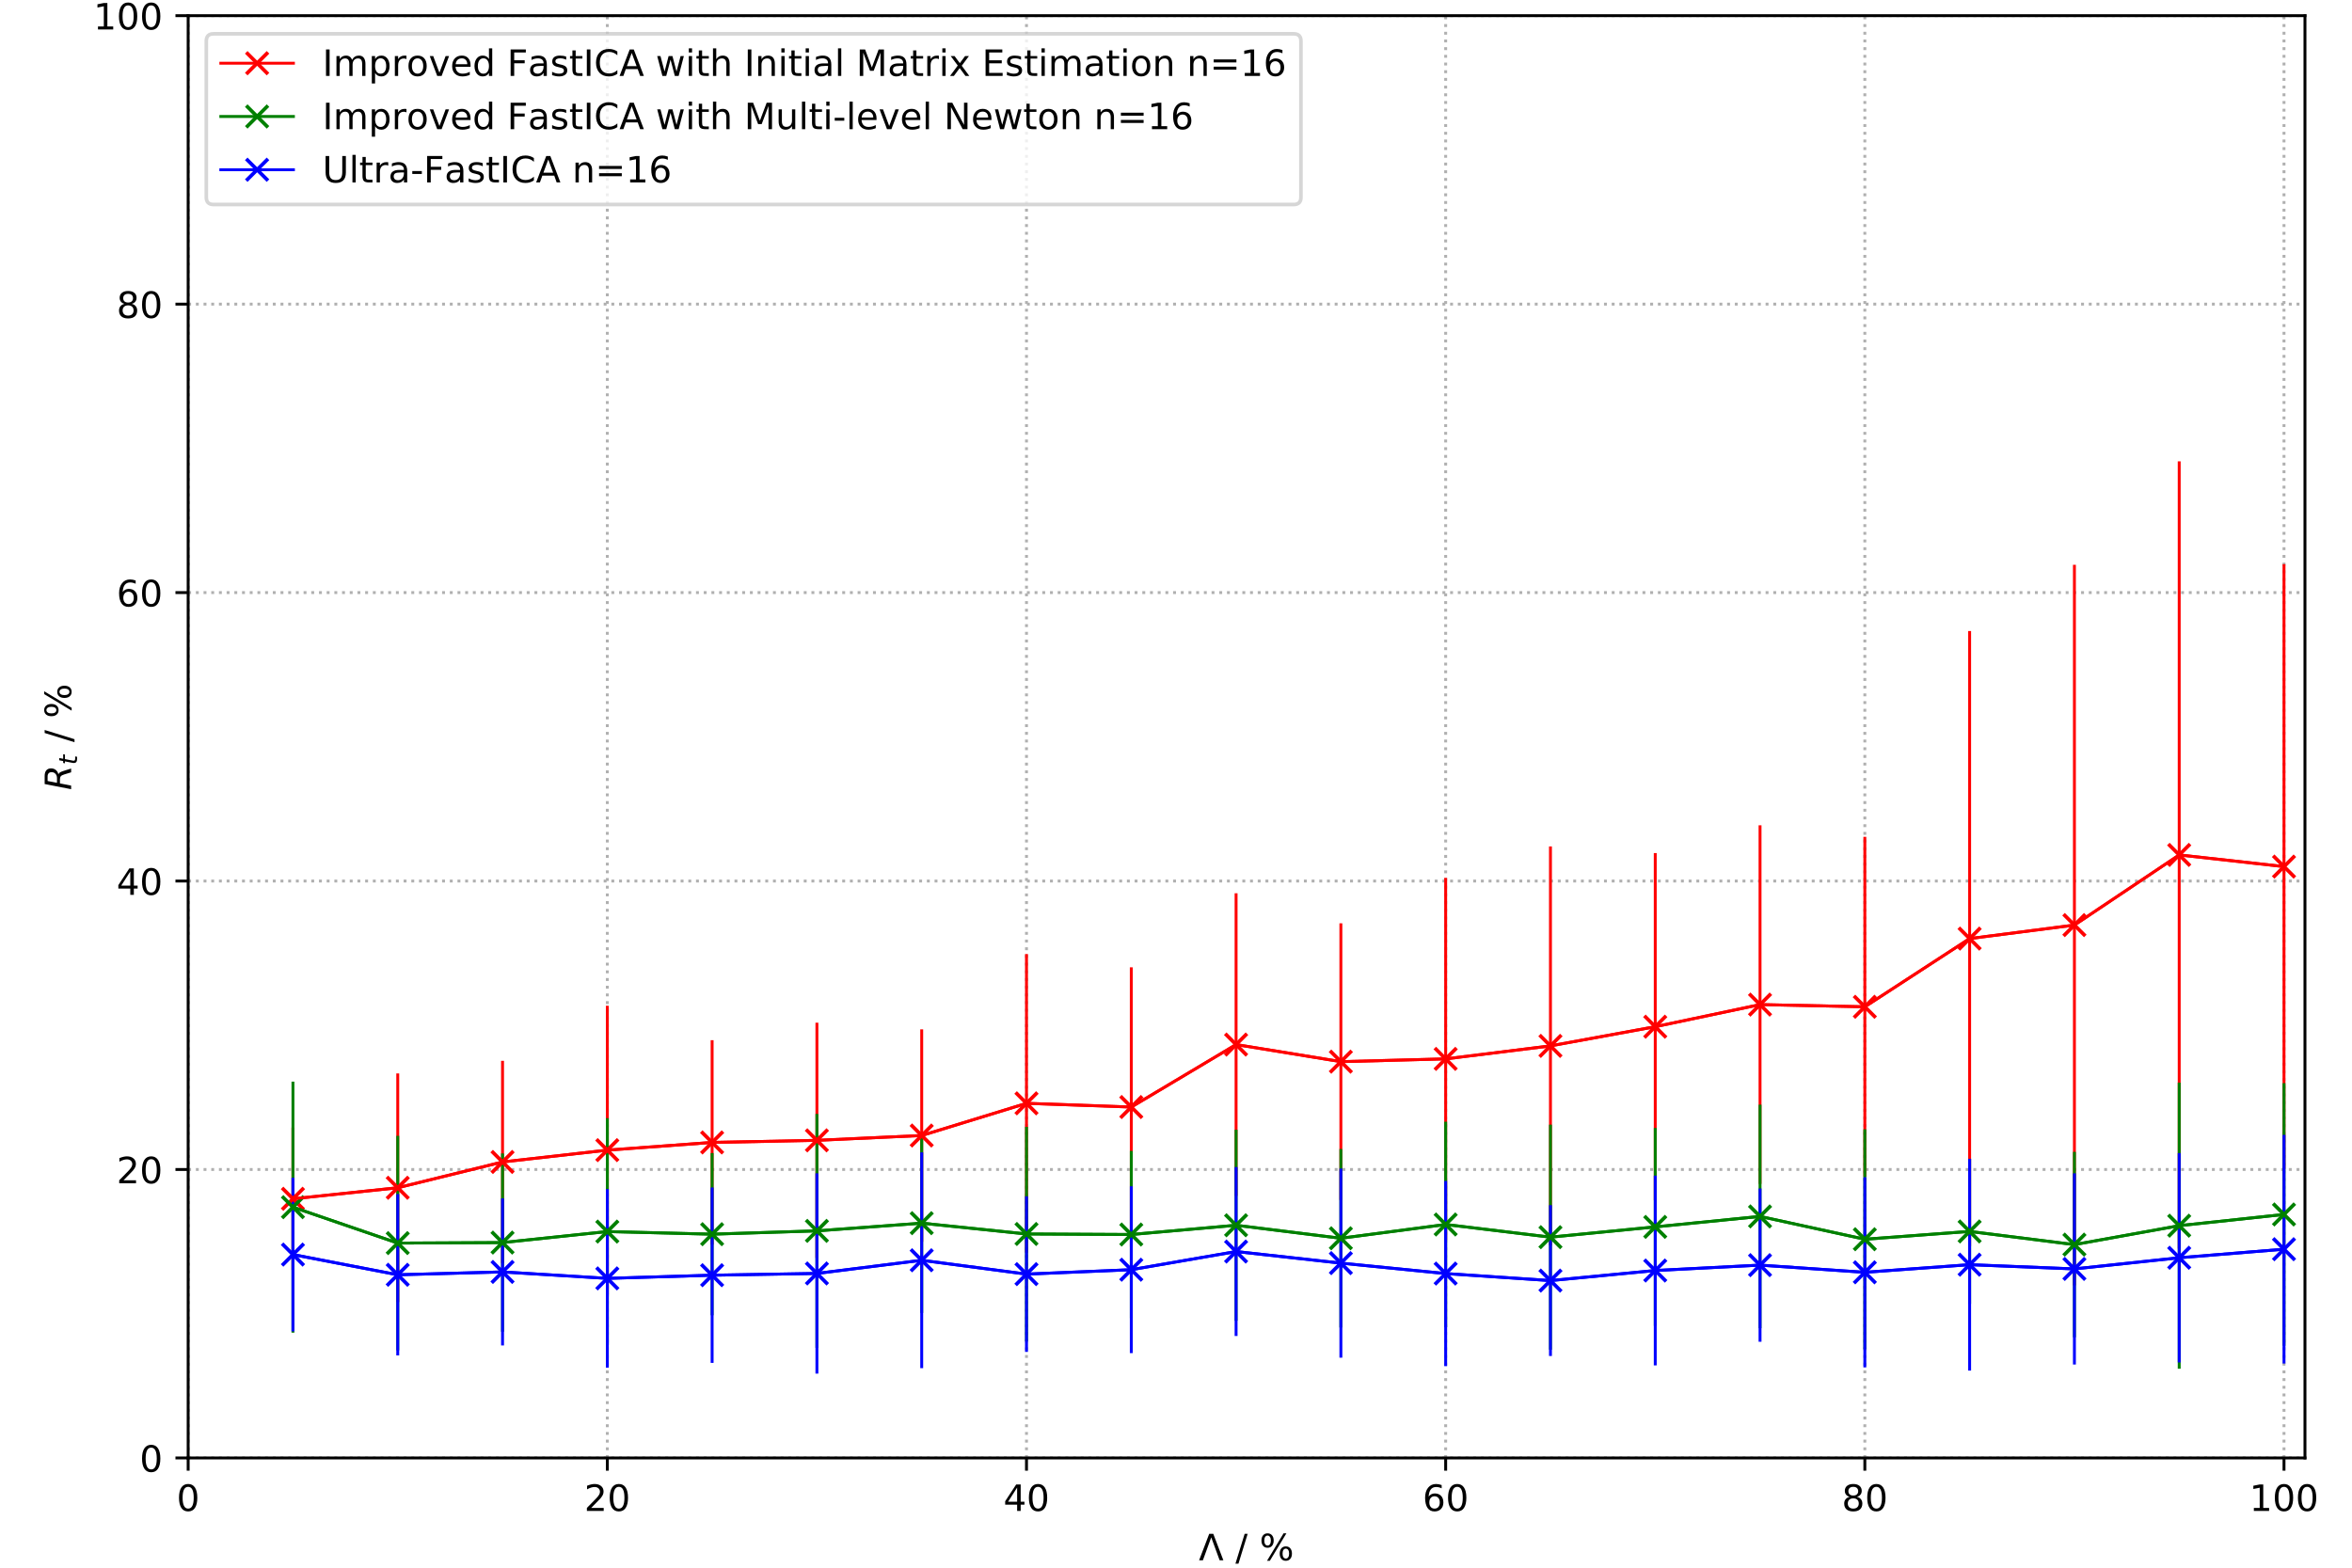 <?xml version="1.0" encoding="utf-8" standalone="no"?>
<!DOCTYPE svg PUBLIC "-//W3C//DTD SVG 1.1//EN"
  "http://www.w3.org/Graphics/SVG/1.1/DTD/svg11.dtd">
<!-- Created with matplotlib (https://matplotlib.org/) -->
<svg height="432pt" version="1.1" viewBox="0 0 648 432" width="648pt" xmlns="http://www.w3.org/2000/svg" xmlns:xlink="http://www.w3.org/1999/xlink">
 <defs>
  <style type="text/css">
*{stroke-linecap:butt;stroke-linejoin:round;white-space:pre;}
  </style>
 </defs>
 <g id="figure_1">
  <g id="patch_1">
   <path d="M 0 432 
L 648 432 
L 648 0 
L 0 0 
z
" style="fill:#ffffff;"/>
  </g>
  <g id="axes_1">
   <g id="patch_2">
    <path d="M 51.84 401.76 
L 635.04 401.76 
L 635.04 4.32 
L 51.84 4.32 
z
" style="fill:#ffffff;"/>
   </g>
   <g id="matplotlib.axis_1">
    <g id="xtick_1">
     <g id="line2d_1">
      <path clip-path="url(#p04651b43da)" d="M 51.84 401.76 
L 51.84 4.32 
" style="fill:none;stroke:#b0b0b0;stroke-dasharray:0.8,1.32;stroke-dashoffset:0;stroke-width:0.8;"/>
     </g>
     <g id="line2d_2">
      <defs>
       <path d="M 0 0 
L 0 3.5 
" id="m58a3c68996" style="stroke:#000000;stroke-width:0.8;"/>
      </defs>
      <g>
       <use style="stroke:#000000;stroke-width:0.8;" x="51.84" xlink:href="#m58a3c68996" y="401.76"/>
      </g>
     </g>
     <g id="text_1">
      <!-- 0 -->
      <defs>
       <path d="M 31.781 66.406 
Q 24.172 66.406 20.328 58.906 
Q 16.5 51.422 16.5 36.375 
Q 16.5 21.391 20.328 13.891 
Q 24.172 6.391 31.781 6.391 
Q 39.453 6.391 43.281 13.891 
Q 47.125 21.391 47.125 36.375 
Q 47.125 51.422 43.281 58.906 
Q 39.453 66.406 31.781 66.406 
z
M 31.781 74.219 
Q 44.047 74.219 50.516 64.516 
Q 56.984 54.828 56.984 36.375 
Q 56.984 17.969 50.516 8.266 
Q 44.047 -1.422 31.781 -1.422 
Q 19.531 -1.422 13.062 8.266 
Q 6.594 17.969 6.594 36.375 
Q 6.594 54.828 13.062 64.516 
Q 19.531 74.219 31.781 74.219 
z
" id="DejaVuSans-48"/>
      </defs>
      <g transform="translate(48.659 416.358)scale(0.1 -0.1)">
       <use xlink:href="#DejaVuSans-48"/>
      </g>
     </g>
    </g>
    <g id="xtick_2">
     <g id="line2d_3">
      <path clip-path="url(#p04651b43da)" d="M 167.325 401.76 
L 167.325 4.32 
" style="fill:none;stroke:#b0b0b0;stroke-dasharray:0.8,1.32;stroke-dashoffset:0;stroke-width:0.8;"/>
     </g>
     <g id="line2d_4">
      <g>
       <use style="stroke:#000000;stroke-width:0.8;" x="167.325" xlink:href="#m58a3c68996" y="401.76"/>
      </g>
     </g>
     <g id="text_2">
      <!-- 20 -->
      <defs>
       <path d="M 19.188 8.297 
L 53.609 8.297 
L 53.609 0 
L 7.328 0 
L 7.328 8.297 
Q 12.938 14.109 22.625 23.891 
Q 32.328 33.688 34.812 36.531 
Q 39.547 41.844 41.422 45.531 
Q 43.312 49.219 43.312 52.781 
Q 43.312 58.594 39.234 62.25 
Q 35.156 65.922 28.609 65.922 
Q 23.969 65.922 18.812 64.312 
Q 13.672 62.703 7.812 59.422 
L 7.812 69.391 
Q 13.766 71.781 18.938 73 
Q 24.125 74.219 28.422 74.219 
Q 39.75 74.219 46.484 68.547 
Q 53.219 62.891 53.219 53.422 
Q 53.219 48.922 51.531 44.891 
Q 49.859 40.875 45.406 35.406 
Q 44.188 33.984 37.641 27.219 
Q 31.109 20.453 19.188 8.297 
z
" id="DejaVuSans-50"/>
      </defs>
      <g transform="translate(160.963 416.358)scale(0.1 -0.1)">
       <use xlink:href="#DejaVuSans-50"/>
       <use x="63.623" xlink:href="#DejaVuSans-48"/>
      </g>
     </g>
    </g>
    <g id="xtick_3">
     <g id="line2d_5">
      <path clip-path="url(#p04651b43da)" d="M 282.81 401.76 
L 282.81 4.32 
" style="fill:none;stroke:#b0b0b0;stroke-dasharray:0.8,1.32;stroke-dashoffset:0;stroke-width:0.8;"/>
     </g>
     <g id="line2d_6">
      <g>
       <use style="stroke:#000000;stroke-width:0.8;" x="282.81" xlink:href="#m58a3c68996" y="401.76"/>
      </g>
     </g>
     <g id="text_3">
      <!-- 40 -->
      <defs>
       <path d="M 37.797 64.312 
L 12.891 25.391 
L 37.797 25.391 
z
M 35.203 72.906 
L 47.609 72.906 
L 47.609 25.391 
L 58.016 25.391 
L 58.016 17.188 
L 47.609 17.188 
L 47.609 0 
L 37.797 0 
L 37.797 17.188 
L 4.891 17.188 
L 4.891 26.703 
z
" id="DejaVuSans-52"/>
      </defs>
      <g transform="translate(276.448 416.358)scale(0.1 -0.1)">
       <use xlink:href="#DejaVuSans-52"/>
       <use x="63.623" xlink:href="#DejaVuSans-48"/>
      </g>
     </g>
    </g>
    <g id="xtick_4">
     <g id="line2d_7">
      <path clip-path="url(#p04651b43da)" d="M 398.295 401.76 
L 398.295 4.32 
" style="fill:none;stroke:#b0b0b0;stroke-dasharray:0.8,1.32;stroke-dashoffset:0;stroke-width:0.8;"/>
     </g>
     <g id="line2d_8">
      <g>
       <use style="stroke:#000000;stroke-width:0.8;" x="398.295" xlink:href="#m58a3c68996" y="401.76"/>
      </g>
     </g>
     <g id="text_4">
      <!-- 60 -->
      <defs>
       <path d="M 33.016 40.375 
Q 26.375 40.375 22.484 35.828 
Q 18.609 31.297 18.609 23.391 
Q 18.609 15.531 22.484 10.953 
Q 26.375 6.391 33.016 6.391 
Q 39.656 6.391 43.531 10.953 
Q 47.406 15.531 47.406 23.391 
Q 47.406 31.297 43.531 35.828 
Q 39.656 40.375 33.016 40.375 
z
M 52.594 71.297 
L 52.594 62.312 
Q 48.875 64.062 45.094 64.984 
Q 41.312 65.922 37.594 65.922 
Q 27.828 65.922 22.672 59.328 
Q 17.531 52.734 16.797 39.406 
Q 19.672 43.656 24.016 45.922 
Q 28.375 48.188 33.594 48.188 
Q 44.578 48.188 50.953 41.516 
Q 57.328 34.859 57.328 23.391 
Q 57.328 12.156 50.688 5.359 
Q 44.047 -1.422 33.016 -1.422 
Q 20.359 -1.422 13.672 8.266 
Q 6.984 17.969 6.984 36.375 
Q 6.984 53.656 15.188 63.938 
Q 23.391 74.219 37.203 74.219 
Q 40.922 74.219 44.703 73.484 
Q 48.484 72.75 52.594 71.297 
z
" id="DejaVuSans-54"/>
      </defs>
      <g transform="translate(391.933 416.358)scale(0.1 -0.1)">
       <use xlink:href="#DejaVuSans-54"/>
       <use x="63.623" xlink:href="#DejaVuSans-48"/>
      </g>
     </g>
    </g>
    <g id="xtick_5">
     <g id="line2d_9">
      <path clip-path="url(#p04651b43da)" d="M 513.781 401.76 
L 513.781 4.32 
" style="fill:none;stroke:#b0b0b0;stroke-dasharray:0.8,1.32;stroke-dashoffset:0;stroke-width:0.8;"/>
     </g>
     <g id="line2d_10">
      <g>
       <use style="stroke:#000000;stroke-width:0.8;" x="513.781" xlink:href="#m58a3c68996" y="401.76"/>
      </g>
     </g>
     <g id="text_5">
      <!-- 80 -->
      <defs>
       <path d="M 31.781 34.625 
Q 24.75 34.625 20.719 30.859 
Q 16.703 27.094 16.703 20.516 
Q 16.703 13.922 20.719 10.156 
Q 24.75 6.391 31.781 6.391 
Q 38.812 6.391 42.859 10.172 
Q 46.922 13.969 46.922 20.516 
Q 46.922 27.094 42.891 30.859 
Q 38.875 34.625 31.781 34.625 
z
M 21.922 38.812 
Q 15.578 40.375 12.031 44.719 
Q 8.5 49.078 8.5 55.328 
Q 8.5 64.062 14.719 69.141 
Q 20.953 74.219 31.781 74.219 
Q 42.672 74.219 48.875 69.141 
Q 55.078 64.062 55.078 55.328 
Q 55.078 49.078 51.531 44.719 
Q 48 40.375 41.703 38.812 
Q 48.828 37.156 52.797 32.312 
Q 56.781 27.484 56.781 20.516 
Q 56.781 9.906 50.312 4.234 
Q 43.844 -1.422 31.781 -1.422 
Q 19.734 -1.422 13.25 4.234 
Q 6.781 9.906 6.781 20.516 
Q 6.781 27.484 10.781 32.312 
Q 14.797 37.156 21.922 38.812 
z
M 18.312 54.391 
Q 18.312 48.734 21.844 45.562 
Q 25.391 42.391 31.781 42.391 
Q 38.141 42.391 41.719 45.562 
Q 45.312 48.734 45.312 54.391 
Q 45.312 60.062 41.719 63.234 
Q 38.141 66.406 31.781 66.406 
Q 25.391 66.406 21.844 63.234 
Q 18.312 60.062 18.312 54.391 
z
" id="DejaVuSans-56"/>
      </defs>
      <g transform="translate(507.418 416.358)scale(0.1 -0.1)">
       <use xlink:href="#DejaVuSans-56"/>
       <use x="63.623" xlink:href="#DejaVuSans-48"/>
      </g>
     </g>
    </g>
    <g id="xtick_6">
     <g id="line2d_11">
      <path clip-path="url(#p04651b43da)" d="M 629.266 401.76 
L 629.266 4.32 
" style="fill:none;stroke:#b0b0b0;stroke-dasharray:0.8,1.32;stroke-dashoffset:0;stroke-width:0.8;"/>
     </g>
     <g id="line2d_12">
      <g>
       <use style="stroke:#000000;stroke-width:0.8;" x="629.266" xlink:href="#m58a3c68996" y="401.76"/>
      </g>
     </g>
     <g id="text_6">
      <!-- 100 -->
      <defs>
       <path d="M 12.406 8.297 
L 28.516 8.297 
L 28.516 63.922 
L 10.984 60.406 
L 10.984 69.391 
L 28.422 72.906 
L 38.281 72.906 
L 38.281 8.297 
L 54.391 8.297 
L 54.391 0 
L 12.406 0 
z
" id="DejaVuSans-49"/>
      </defs>
      <g transform="translate(619.722 416.358)scale(0.1 -0.1)">
       <use xlink:href="#DejaVuSans-49"/>
       <use x="63.623" xlink:href="#DejaVuSans-48"/>
       <use x="127.246" xlink:href="#DejaVuSans-48"/>
      </g>
     </g>
    </g>
    <g id="text_7">
     <!-- $\Lambda\ /\ \%$ -->
     <defs>
      <path d="M 11.188 0 
L 0.781 0 
L 28.609 72.906 
L 39.797 72.906 
L 67.578 0 
L 57.328 0 
L 34.188 63.188 
z
" id="DejaVuSans-923"/>
      <path d="M 25.391 72.906 
L 33.688 72.906 
L 8.297 -9.281 
L 0 -9.281 
z
" id="DejaVuSans-47"/>
      <path d="M 72.703 32.078 
Q 68.453 32.078 66.031 28.469 
Q 63.625 24.859 63.625 18.406 
Q 63.625 12.062 66.031 8.422 
Q 68.453 4.781 72.703 4.781 
Q 76.859 4.781 79.266 8.422 
Q 81.688 12.062 81.688 18.406 
Q 81.688 24.812 79.266 28.438 
Q 76.859 32.078 72.703 32.078 
z
M 72.703 38.281 
Q 80.422 38.281 84.953 32.906 
Q 89.5 27.547 89.5 18.406 
Q 89.5 9.281 84.938 3.922 
Q 80.375 -1.422 72.703 -1.422 
Q 64.891 -1.422 60.344 3.922 
Q 55.812 9.281 55.812 18.406 
Q 55.812 27.594 60.375 32.938 
Q 64.938 38.281 72.703 38.281 
z
M 22.312 68.016 
Q 18.109 68.016 15.688 64.375 
Q 13.281 60.75 13.281 54.391 
Q 13.281 47.953 15.672 44.328 
Q 18.062 40.719 22.312 40.719 
Q 26.562 40.719 28.969 44.328 
Q 31.391 47.953 31.391 54.391 
Q 31.391 60.688 28.953 64.344 
Q 26.516 68.016 22.312 68.016 
z
M 66.406 74.219 
L 74.219 74.219 
L 28.609 -1.422 
L 20.797 -1.422 
z
M 22.312 74.219 
Q 30.031 74.219 34.609 68.875 
Q 39.203 63.531 39.203 54.391 
Q 39.203 45.172 34.641 39.844 
Q 30.078 34.516 22.312 34.516 
Q 14.547 34.516 10.031 39.859 
Q 5.516 45.219 5.516 54.391 
Q 5.516 63.484 10.047 68.844 
Q 14.594 74.219 22.312 74.219 
z
" id="DejaVuSans-37"/>
     </defs>
     <g transform="translate(330.29 430.037)scale(0.1 -0.1)">
      <use transform="translate(0 0.781)" xlink:href="#DejaVuSans-923"/>
      <use transform="translate(100.879 0.781)" xlink:href="#DejaVuSans-47"/>
      <use transform="translate(167.04 0.781)" xlink:href="#DejaVuSans-37"/>
     </g>
    </g>
   </g>
   <g id="matplotlib.axis_2">
    <g id="ytick_1">
     <g id="line2d_13">
      <path clip-path="url(#p04651b43da)" d="M 51.84 401.76 
L 635.04 401.76 
" style="fill:none;stroke:#b0b0b0;stroke-dasharray:0.8,1.32;stroke-dashoffset:0;stroke-width:0.8;"/>
     </g>
     <g id="line2d_14">
      <defs>
       <path d="M 0 0 
L -3.5 0 
" id="m82798c3697" style="stroke:#000000;stroke-width:0.8;"/>
      </defs>
      <g>
       <use style="stroke:#000000;stroke-width:0.8;" x="51.84" xlink:href="#m82798c3697" y="401.76"/>
      </g>
     </g>
     <g id="text_8">
      <!-- 0 -->
      <g transform="translate(38.477 405.559)scale(0.1 -0.1)">
       <use xlink:href="#DejaVuSans-48"/>
      </g>
     </g>
    </g>
    <g id="ytick_2">
     <g id="line2d_15">
      <path clip-path="url(#p04651b43da)" d="M 51.84 322.272 
L 635.04 322.272 
" style="fill:none;stroke:#b0b0b0;stroke-dasharray:0.8,1.32;stroke-dashoffset:0;stroke-width:0.8;"/>
     </g>
     <g id="line2d_16">
      <g>
       <use style="stroke:#000000;stroke-width:0.8;" x="51.84" xlink:href="#m82798c3697" y="322.272"/>
      </g>
     </g>
     <g id="text_9">
      <!-- 20 -->
      <g transform="translate(32.115 326.071)scale(0.1 -0.1)">
       <use xlink:href="#DejaVuSans-50"/>
       <use x="63.623" xlink:href="#DejaVuSans-48"/>
      </g>
     </g>
    </g>
    <g id="ytick_3">
     <g id="line2d_17">
      <path clip-path="url(#p04651b43da)" d="M 51.84 242.784 
L 635.04 242.784 
" style="fill:none;stroke:#b0b0b0;stroke-dasharray:0.8,1.32;stroke-dashoffset:0;stroke-width:0.8;"/>
     </g>
     <g id="line2d_18">
      <g>
       <use style="stroke:#000000;stroke-width:0.8;" x="51.84" xlink:href="#m82798c3697" y="242.784"/>
      </g>
     </g>
     <g id="text_10">
      <!-- 40 -->
      <g transform="translate(32.115 246.583)scale(0.1 -0.1)">
       <use xlink:href="#DejaVuSans-52"/>
       <use x="63.623" xlink:href="#DejaVuSans-48"/>
      </g>
     </g>
    </g>
    <g id="ytick_4">
     <g id="line2d_19">
      <path clip-path="url(#p04651b43da)" d="M 51.84 163.296 
L 635.04 163.296 
" style="fill:none;stroke:#b0b0b0;stroke-dasharray:0.8,1.32;stroke-dashoffset:0;stroke-width:0.8;"/>
     </g>
     <g id="line2d_20">
      <g>
       <use style="stroke:#000000;stroke-width:0.8;" x="51.84" xlink:href="#m82798c3697" y="163.296"/>
      </g>
     </g>
     <g id="text_11">
      <!-- 60 -->
      <g transform="translate(32.115 167.095)scale(0.1 -0.1)">
       <use xlink:href="#DejaVuSans-54"/>
       <use x="63.623" xlink:href="#DejaVuSans-48"/>
      </g>
     </g>
    </g>
    <g id="ytick_5">
     <g id="line2d_21">
      <path clip-path="url(#p04651b43da)" d="M 51.84 83.808 
L 635.04 83.808 
" style="fill:none;stroke:#b0b0b0;stroke-dasharray:0.8,1.32;stroke-dashoffset:0;stroke-width:0.8;"/>
     </g>
     <g id="line2d_22">
      <g>
       <use style="stroke:#000000;stroke-width:0.8;" x="51.84" xlink:href="#m82798c3697" y="83.808"/>
      </g>
     </g>
     <g id="text_12">
      <!-- 80 -->
      <g transform="translate(32.115 87.607)scale(0.1 -0.1)">
       <use xlink:href="#DejaVuSans-56"/>
       <use x="63.623" xlink:href="#DejaVuSans-48"/>
      </g>
     </g>
    </g>
    <g id="ytick_6">
     <g id="line2d_23">
      <path clip-path="url(#p04651b43da)" d="M 51.84 4.32 
L 635.04 4.32 
" style="fill:none;stroke:#b0b0b0;stroke-dasharray:0.8,1.32;stroke-dashoffset:0;stroke-width:0.8;"/>
     </g>
     <g id="line2d_24">
      <g>
       <use style="stroke:#000000;stroke-width:0.8;" x="51.84" xlink:href="#m82798c3697" y="4.32"/>
      </g>
     </g>
     <g id="text_13">
      <!-- 100 -->
      <g transform="translate(25.753 8.119)scale(0.1 -0.1)">
       <use xlink:href="#DejaVuSans-49"/>
       <use x="63.623" xlink:href="#DejaVuSans-48"/>
       <use x="127.246" xlink:href="#DejaVuSans-48"/>
      </g>
     </g>
    </g>
    <g id="text_14">
     <!-- $R_t\ /\ \%$ -->
     <defs>
      <path d="M 25.203 64.797 
L 20.219 38.922 
L 32.906 38.922 
Q 40.375 38.922 44.984 43.047 
Q 49.609 47.172 49.609 53.812 
Q 49.609 59.125 46.5 61.953 
Q 43.406 64.797 37.594 64.797 
z
M 43.312 35.016 
Q 46.438 34.281 48.516 31.391 
Q 50.594 28.516 53.328 19.922 
L 59.516 0 
L 49.125 0 
L 43.406 18.703 
Q 41.219 25.922 38.328 28.359 
Q 35.453 30.812 29.5 30.812 
L 18.609 30.812 
L 12.594 0 
L 2.688 0 
L 16.891 72.906 
L 39.109 72.906 
Q 49.219 72.906 54.609 68.328 
Q 60.016 63.766 60.016 55.172 
Q 60.016 47.562 55.422 41.984 
Q 50.828 36.422 43.312 35.016 
z
" id="DejaVuSans-Oblique-82"/>
      <path d="M 42.281 54.688 
L 40.922 47.703 
L 23 47.703 
L 17.188 18.016 
Q 16.891 16.359 16.75 15.234 
Q 16.609 14.109 16.609 13.484 
Q 16.609 10.359 18.484 8.938 
Q 20.359 7.516 24.516 7.516 
L 33.594 7.516 
L 32.078 0 
L 23.484 0 
Q 15.484 0 11.547 3.125 
Q 7.625 6.25 7.625 12.594 
Q 7.625 13.719 7.766 15.062 
Q 7.906 16.406 8.203 18.016 
L 14.016 47.703 
L 6.391 47.703 
L 7.812 54.688 
L 15.281 54.688 
L 18.312 70.219 
L 27.297 70.219 
L 24.312 54.688 
z
" id="DejaVuSans-Oblique-116"/>
     </defs>
     <g transform="translate(19.673 217.74)rotate(-90)scale(0.1 -0.1)">
      <use transform="translate(0 0.781)" xlink:href="#DejaVuSans-Oblique-82"/>
      <use transform="translate(69.482 -15.625)scale(0.7)" xlink:href="#DejaVuSans-Oblique-116"/>
      <use transform="translate(132.133 0.781)" xlink:href="#DejaVuSans-47"/>
      <use transform="translate(198.295 0.781)" xlink:href="#DejaVuSans-37"/>
     </g>
    </g>
   </g>
   <g id="LineCollection_1">
    <path clip-path="url(#p04651b43da)" d="M 80.711 330.342 
L 80.711 330.342 
" style="fill:none;stroke:#ff0000;stroke-width:0.8;"/>
    <path clip-path="url(#p04651b43da)" d="M 109.583 327.304 
L 109.583 327.304 
" style="fill:none;stroke:#ff0000;stroke-width:0.8;"/>
    <path clip-path="url(#p04651b43da)" d="M 138.454 320.194 
L 138.454 320.194 
" style="fill:none;stroke:#ff0000;stroke-width:0.8;"/>
    <path clip-path="url(#p04651b43da)" d="M 167.325 316.935 
L 167.325 316.935 
" style="fill:none;stroke:#ff0000;stroke-width:0.8;"/>
    <path clip-path="url(#p04651b43da)" d="M 196.196 314.814 
L 196.196 314.814 
" style="fill:none;stroke:#ff0000;stroke-width:0.8;"/>
    <path clip-path="url(#p04651b43da)" d="M 225.068 314.237 
L 225.068 314.237 
" style="fill:none;stroke:#ff0000;stroke-width:0.8;"/>
    <path clip-path="url(#p04651b43da)" d="M 253.939 312.907 
L 253.939 312.907 
" style="fill:none;stroke:#ff0000;stroke-width:0.8;"/>
    <path clip-path="url(#p04651b43da)" d="M 282.81 304.04 
L 282.81 304.04 
" style="fill:none;stroke:#ff0000;stroke-width:0.8;"/>
    <path clip-path="url(#p04651b43da)" d="M 311.682 305.06 
L 311.682 305.06 
" style="fill:none;stroke:#ff0000;stroke-width:0.8;"/>
    <path clip-path="url(#p04651b43da)" d="M 340.553 287.848 
L 340.553 287.848 
" style="fill:none;stroke:#ff0000;stroke-width:0.8;"/>
    <path clip-path="url(#p04651b43da)" d="M 369.424 292.554 
L 369.424 292.554 
" style="fill:none;stroke:#ff0000;stroke-width:0.8;"/>
    <path clip-path="url(#p04651b43da)" d="M 398.295 291.792 
L 398.295 291.792 
" style="fill:none;stroke:#ff0000;stroke-width:0.8;"/>
    <path clip-path="url(#p04651b43da)" d="M 427.167 288.21 
L 427.167 288.21 
" style="fill:none;stroke:#ff0000;stroke-width:0.8;"/>
    <path clip-path="url(#p04651b43da)" d="M 456.038 282.921 
L 456.038 282.921 
" style="fill:none;stroke:#ff0000;stroke-width:0.8;"/>
    <path clip-path="url(#p04651b43da)" d="M 484.909 276.834 
L 484.909 276.834 
" style="fill:none;stroke:#ff0000;stroke-width:0.8;"/>
    <path clip-path="url(#p04651b43da)" d="M 513.781 277.433 
L 513.781 277.433 
" style="fill:none;stroke:#ff0000;stroke-width:0.8;"/>
    <path clip-path="url(#p04651b43da)" d="M 542.652 258.641 
L 542.652 258.641 
" style="fill:none;stroke:#ff0000;stroke-width:0.8;"/>
    <path clip-path="url(#p04651b43da)" d="M 571.523 254.921 
L 571.523 254.921 
" style="fill:none;stroke:#ff0000;stroke-width:0.8;"/>
    <path clip-path="url(#p04651b43da)" d="M 600.394 235.588 
L 600.394 235.588 
" style="fill:none;stroke:#ff0000;stroke-width:0.8;"/>
    <path clip-path="url(#p04651b43da)" d="M 629.266 238.803 
L 629.266 238.803 
" style="fill:none;stroke:#ff0000;stroke-width:0.8;"/>
   </g>
   <g id="LineCollection_2">
    <path clip-path="url(#p04651b43da)" d="M 80.711 349.963 
L 80.711 310.72 
" style="fill:none;stroke:#ff0000;stroke-width:0.8;"/>
    <path clip-path="url(#p04651b43da)" d="M 109.583 358.808 
L 109.583 295.799 
" style="fill:none;stroke:#ff0000;stroke-width:0.8;"/>
    <path clip-path="url(#p04651b43da)" d="M 138.454 348.06 
L 138.454 292.329 
" style="fill:none;stroke:#ff0000;stroke-width:0.8;"/>
    <path clip-path="url(#p04651b43da)" d="M 167.325 356.716 
L 167.325 277.153 
" style="fill:none;stroke:#ff0000;stroke-width:0.8;"/>
    <path clip-path="url(#p04651b43da)" d="M 196.196 342.98 
L 196.196 286.648 
" style="fill:none;stroke:#ff0000;stroke-width:0.8;"/>
    <path clip-path="url(#p04651b43da)" d="M 225.068 346.653 
L 225.068 281.821 
" style="fill:none;stroke:#ff0000;stroke-width:0.8;"/>
    <path clip-path="url(#p04651b43da)" d="M 253.939 342.17 
L 253.939 283.644 
" style="fill:none;stroke:#ff0000;stroke-width:0.8;"/>
    <path clip-path="url(#p04651b43da)" d="M 282.81 345.177 
L 282.81 262.903 
" style="fill:none;stroke:#ff0000;stroke-width:0.8;"/>
    <path clip-path="url(#p04651b43da)" d="M 311.682 343.567 
L 311.682 266.554 
" style="fill:none;stroke:#ff0000;stroke-width:0.8;"/>
    <path clip-path="url(#p04651b43da)" d="M 340.553 329.539 
L 340.553 246.157 
" style="fill:none;stroke:#ff0000;stroke-width:0.8;"/>
    <path clip-path="url(#p04651b43da)" d="M 369.424 330.671 
L 369.424 254.438 
" style="fill:none;stroke:#ff0000;stroke-width:0.8;"/>
    <path clip-path="url(#p04651b43da)" d="M 398.295 341.673 
L 398.295 241.912 
" style="fill:none;stroke:#ff0000;stroke-width:0.8;"/>
    <path clip-path="url(#p04651b43da)" d="M 427.167 343.174 
L 427.167 233.247 
" style="fill:none;stroke:#ff0000;stroke-width:0.8;"/>
    <path clip-path="url(#p04651b43da)" d="M 456.038 330.765 
L 456.038 235.076 
" style="fill:none;stroke:#ff0000;stroke-width:0.8;"/>
    <path clip-path="url(#p04651b43da)" d="M 484.909 326.254 
L 484.909 227.415 
" style="fill:none;stroke:#ff0000;stroke-width:0.8;"/>
    <path clip-path="url(#p04651b43da)" d="M 513.781 324.261 
L 513.781 230.605 
" style="fill:none;stroke:#ff0000;stroke-width:0.8;"/>
    <path clip-path="url(#p04651b43da)" d="M 542.652 343.387 
L 542.652 173.896 
" style="fill:none;stroke:#ff0000;stroke-width:0.8;"/>
    <path clip-path="url(#p04651b43da)" d="M 571.523 354.197 
L 571.523 155.645 
" style="fill:none;stroke:#ff0000;stroke-width:0.8;"/>
    <path clip-path="url(#p04651b43da)" d="M 600.394 344.054 
L 600.394 127.122 
" style="fill:none;stroke:#ff0000;stroke-width:0.8;"/>
    <path clip-path="url(#p04651b43da)" d="M 629.266 322.133 
L 629.266 155.473 
" style="fill:none;stroke:#ff0000;stroke-width:0.8;"/>
   </g>
   <g id="LineCollection_3">
    <path clip-path="url(#p04651b43da)" d="M 80.711 332.653 
L 80.711 332.653 
" style="fill:none;stroke:#008000;stroke-width:0.8;"/>
    <path clip-path="url(#p04651b43da)" d="M 109.583 342.552 
L 109.583 342.552 
" style="fill:none;stroke:#008000;stroke-width:0.8;"/>
    <path clip-path="url(#p04651b43da)" d="M 138.454 342.41 
L 138.454 342.41 
" style="fill:none;stroke:#008000;stroke-width:0.8;"/>
    <path clip-path="url(#p04651b43da)" d="M 167.325 339.375 
L 167.325 339.375 
" style="fill:none;stroke:#008000;stroke-width:0.8;"/>
    <path clip-path="url(#p04651b43da)" d="M 196.196 340.097 
L 196.196 340.097 
" style="fill:none;stroke:#008000;stroke-width:0.8;"/>
    <path clip-path="url(#p04651b43da)" d="M 225.068 339.186 
L 225.068 339.186 
" style="fill:none;stroke:#008000;stroke-width:0.8;"/>
    <path clip-path="url(#p04651b43da)" d="M 253.939 337.06 
L 253.939 337.06 
" style="fill:none;stroke:#008000;stroke-width:0.8;"/>
    <path clip-path="url(#p04651b43da)" d="M 282.81 340.04 
L 282.81 340.04 
" style="fill:none;stroke:#008000;stroke-width:0.8;"/>
    <path clip-path="url(#p04651b43da)" d="M 311.682 340.188 
L 311.682 340.188 
" style="fill:none;stroke:#008000;stroke-width:0.8;"/>
    <path clip-path="url(#p04651b43da)" d="M 340.553 337.64 
L 340.553 337.64 
" style="fill:none;stroke:#008000;stroke-width:0.8;"/>
    <path clip-path="url(#p04651b43da)" d="M 369.424 341.223 
L 369.424 341.223 
" style="fill:none;stroke:#008000;stroke-width:0.8;"/>
    <path clip-path="url(#p04651b43da)" d="M 398.295 337.426 
L 398.295 337.426 
" style="fill:none;stroke:#008000;stroke-width:0.8;"/>
    <path clip-path="url(#p04651b43da)" d="M 427.167 340.918 
L 427.167 340.918 
" style="fill:none;stroke:#008000;stroke-width:0.8;"/>
    <path clip-path="url(#p04651b43da)" d="M 456.038 338.088 
L 456.038 338.088 
" style="fill:none;stroke:#008000;stroke-width:0.8;"/>
    <path clip-path="url(#p04651b43da)" d="M 484.909 335.2 
L 484.909 335.2 
" style="fill:none;stroke:#008000;stroke-width:0.8;"/>
    <path clip-path="url(#p04651b43da)" d="M 513.781 341.493 
L 513.781 341.493 
" style="fill:none;stroke:#008000;stroke-width:0.8;"/>
    <path clip-path="url(#p04651b43da)" d="M 542.652 339.338 
L 542.652 339.338 
" style="fill:none;stroke:#008000;stroke-width:0.8;"/>
    <path clip-path="url(#p04651b43da)" d="M 571.523 342.97 
L 571.523 342.97 
" style="fill:none;stroke:#008000;stroke-width:0.8;"/>
    <path clip-path="url(#p04651b43da)" d="M 600.394 337.755 
L 600.394 337.755 
" style="fill:none;stroke:#008000;stroke-width:0.8;"/>
    <path clip-path="url(#p04651b43da)" d="M 629.266 334.662 
L 629.266 334.662 
" style="fill:none;stroke:#008000;stroke-width:0.8;"/>
   </g>
   <g id="LineCollection_4">
    <path clip-path="url(#p04651b43da)" d="M 80.711 367.235 
L 80.711 298.07 
" style="fill:none;stroke:#008000;stroke-width:0.8;"/>
    <path clip-path="url(#p04651b43da)" d="M 109.583 372.11 
L 109.583 312.993 
" style="fill:none;stroke:#008000;stroke-width:0.8;"/>
    <path clip-path="url(#p04651b43da)" d="M 138.454 366.975 
L 138.454 317.844 
" style="fill:none;stroke:#008000;stroke-width:0.8;"/>
    <path clip-path="url(#p04651b43da)" d="M 167.325 370.611 
L 167.325 308.14 
" style="fill:none;stroke:#008000;stroke-width:0.8;"/>
    <path clip-path="url(#p04651b43da)" d="M 196.196 362.443 
L 196.196 317.751 
" style="fill:none;stroke:#008000;stroke-width:0.8;"/>
    <path clip-path="url(#p04651b43da)" d="M 225.068 371.412 
L 225.068 306.961 
" style="fill:none;stroke:#008000;stroke-width:0.8;"/>
    <path clip-path="url(#p04651b43da)" d="M 253.939 361.808 
L 253.939 312.312 
" style="fill:none;stroke:#008000;stroke-width:0.8;"/>
    <path clip-path="url(#p04651b43da)" d="M 282.81 369.563 
L 282.81 310.518 
" style="fill:none;stroke:#008000;stroke-width:0.8;"/>
    <path clip-path="url(#p04651b43da)" d="M 311.682 363.224 
L 311.682 317.152 
" style="fill:none;stroke:#008000;stroke-width:0.8;"/>
    <path clip-path="url(#p04651b43da)" d="M 340.553 363.97 
L 340.553 311.31 
" style="fill:none;stroke:#008000;stroke-width:0.8;"/>
    <path clip-path="url(#p04651b43da)" d="M 369.424 365.824 
L 369.424 316.623 
" style="fill:none;stroke:#008000;stroke-width:0.8;"/>
    <path clip-path="url(#p04651b43da)" d="M 398.295 365.757 
L 398.295 309.096 
" style="fill:none;stroke:#008000;stroke-width:0.8;"/>
    <path clip-path="url(#p04651b43da)" d="M 427.167 371.916 
L 427.167 309.919 
" style="fill:none;stroke:#008000;stroke-width:0.8;"/>
    <path clip-path="url(#p04651b43da)" d="M 456.038 365.342 
L 456.038 310.835 
" style="fill:none;stroke:#008000;stroke-width:0.8;"/>
    <path clip-path="url(#p04651b43da)" d="M 484.909 366 
L 484.909 304.4 
" style="fill:none;stroke:#008000;stroke-width:0.8;"/>
    <path clip-path="url(#p04651b43da)" d="M 513.781 371.79 
L 513.781 311.197 
" style="fill:none;stroke:#008000;stroke-width:0.8;"/>
    <path clip-path="url(#p04651b43da)" d="M 542.652 359.306 
L 542.652 319.371 
" style="fill:none;stroke:#008000;stroke-width:0.8;"/>
    <path clip-path="url(#p04651b43da)" d="M 571.523 368.516 
L 571.523 317.424 
" style="fill:none;stroke:#008000;stroke-width:0.8;"/>
    <path clip-path="url(#p04651b43da)" d="M 600.394 377.174 
L 600.394 298.335 
" style="fill:none;stroke:#008000;stroke-width:0.8;"/>
    <path clip-path="url(#p04651b43da)" d="M 629.266 370.838 
L 629.266 298.486 
" style="fill:none;stroke:#008000;stroke-width:0.8;"/>
   </g>
   <g id="LineCollection_5">
    <path clip-path="url(#p04651b43da)" d="M 80.711 345.715 
L 80.711 345.715 
" style="fill:none;stroke:#0000ff;stroke-width:0.8;"/>
    <path clip-path="url(#p04651b43da)" d="M 109.583 351.284 
L 109.583 351.284 
" style="fill:none;stroke:#0000ff;stroke-width:0.8;"/>
    <path clip-path="url(#p04651b43da)" d="M 138.454 350.498 
L 138.454 350.498 
" style="fill:none;stroke:#0000ff;stroke-width:0.8;"/>
    <path clip-path="url(#p04651b43da)" d="M 167.325 352.276 
L 167.325 352.276 
" style="fill:none;stroke:#0000ff;stroke-width:0.8;"/>
    <path clip-path="url(#p04651b43da)" d="M 196.196 351.404 
L 196.196 351.404 
" style="fill:none;stroke:#0000ff;stroke-width:0.8;"/>
    <path clip-path="url(#p04651b43da)" d="M 225.068 350.918 
L 225.068 350.918 
" style="fill:none;stroke:#0000ff;stroke-width:0.8;"/>
    <path clip-path="url(#p04651b43da)" d="M 253.939 347.287 
L 253.939 347.287 
" style="fill:none;stroke:#0000ff;stroke-width:0.8;"/>
    <path clip-path="url(#p04651b43da)" d="M 282.81 351.103 
L 282.81 351.103 
" style="fill:none;stroke:#0000ff;stroke-width:0.8;"/>
    <path clip-path="url(#p04651b43da)" d="M 311.682 349.887 
L 311.682 349.887 
" style="fill:none;stroke:#0000ff;stroke-width:0.8;"/>
    <path clip-path="url(#p04651b43da)" d="M 340.553 344.88 
L 340.553 344.88 
" style="fill:none;stroke:#0000ff;stroke-width:0.8;"/>
    <path clip-path="url(#p04651b43da)" d="M 369.424 348.072 
L 369.424 348.072 
" style="fill:none;stroke:#0000ff;stroke-width:0.8;"/>
    <path clip-path="url(#p04651b43da)" d="M 398.295 350.949 
L 398.295 350.949 
" style="fill:none;stroke:#0000ff;stroke-width:0.8;"/>
    <path clip-path="url(#p04651b43da)" d="M 427.167 352.884 
L 427.167 352.884 
" style="fill:none;stroke:#0000ff;stroke-width:0.8;"/>
    <path clip-path="url(#p04651b43da)" d="M 456.038 350.111 
L 456.038 350.111 
" style="fill:none;stroke:#0000ff;stroke-width:0.8;"/>
    <path clip-path="url(#p04651b43da)" d="M 484.909 348.624 
L 484.909 348.624 
" style="fill:none;stroke:#0000ff;stroke-width:0.8;"/>
    <path clip-path="url(#p04651b43da)" d="M 513.781 350.602 
L 513.781 350.602 
" style="fill:none;stroke:#0000ff;stroke-width:0.8;"/>
    <path clip-path="url(#p04651b43da)" d="M 542.652 348.501 
L 542.652 348.501 
" style="fill:none;stroke:#0000ff;stroke-width:0.8;"/>
    <path clip-path="url(#p04651b43da)" d="M 571.523 349.667 
L 571.523 349.667 
" style="fill:none;stroke:#0000ff;stroke-width:0.8;"/>
    <path clip-path="url(#p04651b43da)" d="M 600.394 346.594 
L 600.394 346.594 
" style="fill:none;stroke:#0000ff;stroke-width:0.8;"/>
    <path clip-path="url(#p04651b43da)" d="M 629.266 344.237 
L 629.266 344.237 
" style="fill:none;stroke:#0000ff;stroke-width:0.8;"/>
   </g>
   <g id="LineCollection_6">
    <path clip-path="url(#p04651b43da)" d="M 80.711 366.893 
L 80.711 324.537 
" style="fill:none;stroke:#0000ff;stroke-width:0.8;"/>
    <path clip-path="url(#p04651b43da)" d="M 109.583 373.515 
L 109.583 329.053 
" style="fill:none;stroke:#0000ff;stroke-width:0.8;"/>
    <path clip-path="url(#p04651b43da)" d="M 138.454 370.764 
L 138.454 330.233 
" style="fill:none;stroke:#0000ff;stroke-width:0.8;"/>
    <path clip-path="url(#p04651b43da)" d="M 167.325 376.884 
L 167.325 327.669 
" style="fill:none;stroke:#0000ff;stroke-width:0.8;"/>
    <path clip-path="url(#p04651b43da)" d="M 196.196 375.572 
L 196.196 327.236 
" style="fill:none;stroke:#0000ff;stroke-width:0.8;"/>
    <path clip-path="url(#p04651b43da)" d="M 225.068 378.518 
L 225.068 323.318 
" style="fill:none;stroke:#0000ff;stroke-width:0.8;"/>
    <path clip-path="url(#p04651b43da)" d="M 253.939 377.021 
L 253.939 317.552 
" style="fill:none;stroke:#0000ff;stroke-width:0.8;"/>
    <path clip-path="url(#p04651b43da)" d="M 282.81 372.539 
L 282.81 329.666 
" style="fill:none;stroke:#0000ff;stroke-width:0.8;"/>
    <path clip-path="url(#p04651b43da)" d="M 311.682 372.873 
L 311.682 326.901 
" style="fill:none;stroke:#0000ff;stroke-width:0.8;"/>
    <path clip-path="url(#p04651b43da)" d="M 340.553 368.158 
L 340.553 321.601 
" style="fill:none;stroke:#0000ff;stroke-width:0.8;"/>
    <path clip-path="url(#p04651b43da)" d="M 369.424 374.129 
L 369.424 322.015 
" style="fill:none;stroke:#0000ff;stroke-width:0.8;"/>
    <path clip-path="url(#p04651b43da)" d="M 398.295 376.464 
L 398.295 325.434 
" style="fill:none;stroke:#0000ff;stroke-width:0.8;"/>
    <path clip-path="url(#p04651b43da)" d="M 427.167 373.669 
L 427.167 332.1 
" style="fill:none;stroke:#0000ff;stroke-width:0.8;"/>
    <path clip-path="url(#p04651b43da)" d="M 456.038 376.249 
L 456.038 323.973 
" style="fill:none;stroke:#0000ff;stroke-width:0.8;"/>
    <path clip-path="url(#p04651b43da)" d="M 484.909 369.736 
L 484.909 327.511 
" style="fill:none;stroke:#0000ff;stroke-width:0.8;"/>
    <path clip-path="url(#p04651b43da)" d="M 513.781 376.804 
L 513.781 324.399 
" style="fill:none;stroke:#0000ff;stroke-width:0.8;"/>
    <path clip-path="url(#p04651b43da)" d="M 542.652 377.693 
L 542.652 319.309 
" style="fill:none;stroke:#0000ff;stroke-width:0.8;"/>
    <path clip-path="url(#p04651b43da)" d="M 571.523 376.005 
L 571.523 323.329 
" style="fill:none;stroke:#0000ff;stroke-width:0.8;"/>
    <path clip-path="url(#p04651b43da)" d="M 600.394 375.446 
L 600.394 317.742 
" style="fill:none;stroke:#0000ff;stroke-width:0.8;"/>
    <path clip-path="url(#p04651b43da)" d="M 629.266 375.742 
L 629.266 312.732 
" style="fill:none;stroke:#0000ff;stroke-width:0.8;"/>
   </g>
   <g id="line2d_25">
    <path clip-path="url(#p04651b43da)" d="M 80.711 330.342 
L 109.583 327.304 
L 138.454 320.194 
L 167.325 316.935 
L 196.196 314.814 
L 225.068 314.237 
L 253.939 312.907 
L 282.81 304.04 
L 311.682 305.06 
L 340.553 287.848 
L 369.424 292.554 
L 398.295 291.792 
L 427.167 288.21 
L 456.038 282.921 
L 484.909 276.834 
L 513.781 277.433 
L 542.652 258.641 
L 571.523 254.921 
L 600.394 235.588 
L 629.266 238.803 
" style="fill:none;stroke:#ff0000;stroke-linecap:square;stroke-width:0.8;"/>
    <defs>
     <path d="M -3 3 
L 3 -3 
M -3 -3 
L 3 3 
" id="ma560f7a2f3" style="stroke:#ff0000;"/>
    </defs>
    <g clip-path="url(#p04651b43da)">
     <use style="fill-opacity:0;stroke:#ff0000;" x="80.711" xlink:href="#ma560f7a2f3" y="330.342"/>
     <use style="fill-opacity:0;stroke:#ff0000;" x="109.583" xlink:href="#ma560f7a2f3" y="327.304"/>
     <use style="fill-opacity:0;stroke:#ff0000;" x="138.454" xlink:href="#ma560f7a2f3" y="320.194"/>
     <use style="fill-opacity:0;stroke:#ff0000;" x="167.325" xlink:href="#ma560f7a2f3" y="316.935"/>
     <use style="fill-opacity:0;stroke:#ff0000;" x="196.196" xlink:href="#ma560f7a2f3" y="314.814"/>
     <use style="fill-opacity:0;stroke:#ff0000;" x="225.068" xlink:href="#ma560f7a2f3" y="314.237"/>
     <use style="fill-opacity:0;stroke:#ff0000;" x="253.939" xlink:href="#ma560f7a2f3" y="312.907"/>
     <use style="fill-opacity:0;stroke:#ff0000;" x="282.81" xlink:href="#ma560f7a2f3" y="304.04"/>
     <use style="fill-opacity:0;stroke:#ff0000;" x="311.682" xlink:href="#ma560f7a2f3" y="305.06"/>
     <use style="fill-opacity:0;stroke:#ff0000;" x="340.553" xlink:href="#ma560f7a2f3" y="287.848"/>
     <use style="fill-opacity:0;stroke:#ff0000;" x="369.424" xlink:href="#ma560f7a2f3" y="292.554"/>
     <use style="fill-opacity:0;stroke:#ff0000;" x="398.295" xlink:href="#ma560f7a2f3" y="291.792"/>
     <use style="fill-opacity:0;stroke:#ff0000;" x="427.167" xlink:href="#ma560f7a2f3" y="288.21"/>
     <use style="fill-opacity:0;stroke:#ff0000;" x="456.038" xlink:href="#ma560f7a2f3" y="282.921"/>
     <use style="fill-opacity:0;stroke:#ff0000;" x="484.909" xlink:href="#ma560f7a2f3" y="276.834"/>
     <use style="fill-opacity:0;stroke:#ff0000;" x="513.781" xlink:href="#ma560f7a2f3" y="277.433"/>
     <use style="fill-opacity:0;stroke:#ff0000;" x="542.652" xlink:href="#ma560f7a2f3" y="258.641"/>
     <use style="fill-opacity:0;stroke:#ff0000;" x="571.523" xlink:href="#ma560f7a2f3" y="254.921"/>
     <use style="fill-opacity:0;stroke:#ff0000;" x="600.394" xlink:href="#ma560f7a2f3" y="235.588"/>
     <use style="fill-opacity:0;stroke:#ff0000;" x="629.266" xlink:href="#ma560f7a2f3" y="238.803"/>
    </g>
   </g>
   <g id="line2d_26">
    <path clip-path="url(#p04651b43da)" d="M 80.711 332.653 
L 109.583 342.552 
L 138.454 342.41 
L 167.325 339.375 
L 196.196 340.097 
L 225.068 339.186 
L 253.939 337.06 
L 282.81 340.04 
L 311.682 340.188 
L 340.553 337.64 
L 369.424 341.223 
L 398.295 337.426 
L 427.167 340.918 
L 456.038 338.088 
L 484.909 335.2 
L 513.781 341.493 
L 542.652 339.338 
L 571.523 342.97 
L 600.394 337.755 
L 629.266 334.662 
" style="fill:none;stroke:#008000;stroke-linecap:square;stroke-width:0.8;"/>
    <defs>
     <path d="M -3 3 
L 3 -3 
M -3 -3 
L 3 3 
" id="m8e7d1d7e45" style="stroke:#008000;"/>
    </defs>
    <g clip-path="url(#p04651b43da)">
     <use style="fill-opacity:0;stroke:#008000;" x="80.711" xlink:href="#m8e7d1d7e45" y="332.653"/>
     <use style="fill-opacity:0;stroke:#008000;" x="109.583" xlink:href="#m8e7d1d7e45" y="342.552"/>
     <use style="fill-opacity:0;stroke:#008000;" x="138.454" xlink:href="#m8e7d1d7e45" y="342.41"/>
     <use style="fill-opacity:0;stroke:#008000;" x="167.325" xlink:href="#m8e7d1d7e45" y="339.375"/>
     <use style="fill-opacity:0;stroke:#008000;" x="196.196" xlink:href="#m8e7d1d7e45" y="340.097"/>
     <use style="fill-opacity:0;stroke:#008000;" x="225.068" xlink:href="#m8e7d1d7e45" y="339.186"/>
     <use style="fill-opacity:0;stroke:#008000;" x="253.939" xlink:href="#m8e7d1d7e45" y="337.06"/>
     <use style="fill-opacity:0;stroke:#008000;" x="282.81" xlink:href="#m8e7d1d7e45" y="340.04"/>
     <use style="fill-opacity:0;stroke:#008000;" x="311.682" xlink:href="#m8e7d1d7e45" y="340.188"/>
     <use style="fill-opacity:0;stroke:#008000;" x="340.553" xlink:href="#m8e7d1d7e45" y="337.64"/>
     <use style="fill-opacity:0;stroke:#008000;" x="369.424" xlink:href="#m8e7d1d7e45" y="341.223"/>
     <use style="fill-opacity:0;stroke:#008000;" x="398.295" xlink:href="#m8e7d1d7e45" y="337.426"/>
     <use style="fill-opacity:0;stroke:#008000;" x="427.167" xlink:href="#m8e7d1d7e45" y="340.918"/>
     <use style="fill-opacity:0;stroke:#008000;" x="456.038" xlink:href="#m8e7d1d7e45" y="338.088"/>
     <use style="fill-opacity:0;stroke:#008000;" x="484.909" xlink:href="#m8e7d1d7e45" y="335.2"/>
     <use style="fill-opacity:0;stroke:#008000;" x="513.781" xlink:href="#m8e7d1d7e45" y="341.493"/>
     <use style="fill-opacity:0;stroke:#008000;" x="542.652" xlink:href="#m8e7d1d7e45" y="339.338"/>
     <use style="fill-opacity:0;stroke:#008000;" x="571.523" xlink:href="#m8e7d1d7e45" y="342.97"/>
     <use style="fill-opacity:0;stroke:#008000;" x="600.394" xlink:href="#m8e7d1d7e45" y="337.755"/>
     <use style="fill-opacity:0;stroke:#008000;" x="629.266" xlink:href="#m8e7d1d7e45" y="334.662"/>
    </g>
   </g>
   <g id="line2d_27">
    <path clip-path="url(#p04651b43da)" d="M 80.711 345.715 
L 109.583 351.284 
L 138.454 350.498 
L 167.325 352.276 
L 196.196 351.404 
L 225.068 350.918 
L 253.939 347.287 
L 282.81 351.103 
L 311.682 349.887 
L 340.553 344.88 
L 369.424 348.072 
L 398.295 350.949 
L 427.167 352.884 
L 456.038 350.111 
L 484.909 348.624 
L 513.781 350.602 
L 542.652 348.501 
L 571.523 349.667 
L 600.394 346.594 
L 629.266 344.237 
" style="fill:none;stroke:#0000ff;stroke-linecap:square;stroke-width:0.8;"/>
    <defs>
     <path d="M -3 3 
L 3 -3 
M -3 -3 
L 3 3 
" id="m14a6a55823" style="stroke:#0000ff;"/>
    </defs>
    <g clip-path="url(#p04651b43da)">
     <use style="fill-opacity:0;stroke:#0000ff;" x="80.711" xlink:href="#m14a6a55823" y="345.715"/>
     <use style="fill-opacity:0;stroke:#0000ff;" x="109.583" xlink:href="#m14a6a55823" y="351.284"/>
     <use style="fill-opacity:0;stroke:#0000ff;" x="138.454" xlink:href="#m14a6a55823" y="350.498"/>
     <use style="fill-opacity:0;stroke:#0000ff;" x="167.325" xlink:href="#m14a6a55823" y="352.276"/>
     <use style="fill-opacity:0;stroke:#0000ff;" x="196.196" xlink:href="#m14a6a55823" y="351.404"/>
     <use style="fill-opacity:0;stroke:#0000ff;" x="225.068" xlink:href="#m14a6a55823" y="350.918"/>
     <use style="fill-opacity:0;stroke:#0000ff;" x="253.939" xlink:href="#m14a6a55823" y="347.287"/>
     <use style="fill-opacity:0;stroke:#0000ff;" x="282.81" xlink:href="#m14a6a55823" y="351.103"/>
     <use style="fill-opacity:0;stroke:#0000ff;" x="311.682" xlink:href="#m14a6a55823" y="349.887"/>
     <use style="fill-opacity:0;stroke:#0000ff;" x="340.553" xlink:href="#m14a6a55823" y="344.88"/>
     <use style="fill-opacity:0;stroke:#0000ff;" x="369.424" xlink:href="#m14a6a55823" y="348.072"/>
     <use style="fill-opacity:0;stroke:#0000ff;" x="398.295" xlink:href="#m14a6a55823" y="350.949"/>
     <use style="fill-opacity:0;stroke:#0000ff;" x="427.167" xlink:href="#m14a6a55823" y="352.884"/>
     <use style="fill-opacity:0;stroke:#0000ff;" x="456.038" xlink:href="#m14a6a55823" y="350.111"/>
     <use style="fill-opacity:0;stroke:#0000ff;" x="484.909" xlink:href="#m14a6a55823" y="348.624"/>
     <use style="fill-opacity:0;stroke:#0000ff;" x="513.781" xlink:href="#m14a6a55823" y="350.602"/>
     <use style="fill-opacity:0;stroke:#0000ff;" x="542.652" xlink:href="#m14a6a55823" y="348.501"/>
     <use style="fill-opacity:0;stroke:#0000ff;" x="571.523" xlink:href="#m14a6a55823" y="349.667"/>
     <use style="fill-opacity:0;stroke:#0000ff;" x="600.394" xlink:href="#m14a6a55823" y="346.594"/>
     <use style="fill-opacity:0;stroke:#0000ff;" x="629.266" xlink:href="#m14a6a55823" y="344.237"/>
    </g>
   </g>
   <g id="line2d_28">
    <path clip-path="url(#p04651b43da)" d="M 80.711 330.342 
L 109.583 327.304 
L 138.454 320.194 
L 167.325 316.935 
L 196.196 314.814 
L 225.068 314.237 
L 253.939 312.907 
L 282.81 304.04 
L 311.682 305.06 
L 340.553 287.848 
L 369.424 292.554 
L 398.295 291.792 
L 427.167 288.21 
L 456.038 282.921 
L 484.909 276.834 
L 513.781 277.433 
L 542.652 258.641 
L 571.523 254.921 
L 600.394 235.588 
L 629.266 238.803 
" style="fill:none;stroke:#ff0000;stroke-linecap:square;stroke-width:0.8;"/>
   </g>
   <g id="line2d_29">
    <path clip-path="url(#p04651b43da)" d="M 80.711 332.653 
L 109.583 342.552 
L 138.454 342.41 
L 167.325 339.375 
L 196.196 340.097 
L 225.068 339.186 
L 253.939 337.06 
L 282.81 340.04 
L 311.682 340.188 
L 340.553 337.64 
L 369.424 341.223 
L 398.295 337.426 
L 427.167 340.918 
L 456.038 338.088 
L 484.909 335.2 
L 513.781 341.493 
L 542.652 339.338 
L 571.523 342.97 
L 600.394 337.755 
L 629.266 334.662 
" style="fill:none;stroke:#008000;stroke-linecap:square;stroke-width:0.8;"/>
   </g>
   <g id="line2d_30">
    <path clip-path="url(#p04651b43da)" d="M 80.711 345.715 
L 109.583 351.284 
L 138.454 350.498 
L 167.325 352.276 
L 196.196 351.404 
L 225.068 350.918 
L 253.939 347.287 
L 282.81 351.103 
L 311.682 349.887 
L 340.553 344.88 
L 369.424 348.072 
L 398.295 350.949 
L 427.167 352.884 
L 456.038 350.111 
L 484.909 348.624 
L 513.781 350.602 
L 542.652 348.501 
L 571.523 349.667 
L 600.394 346.594 
L 629.266 344.237 
" style="fill:none;stroke:#0000ff;stroke-linecap:square;stroke-width:0.8;"/>
   </g>
   <g id="patch_3">
    <path d="M 51.84 401.76 
L 51.84 4.32 
" style="fill:none;stroke:#000000;stroke-linecap:square;stroke-linejoin:miter;stroke-width:0.8;"/>
   </g>
   <g id="patch_4">
    <path d="M 635.04 401.76 
L 635.04 4.32 
" style="fill:none;stroke:#000000;stroke-linecap:square;stroke-linejoin:miter;stroke-width:0.8;"/>
   </g>
   <g id="patch_5">
    <path d="M 51.84 401.76 
L 635.04 401.76 
" style="fill:none;stroke:#000000;stroke-linecap:square;stroke-linejoin:miter;stroke-width:0.8;"/>
   </g>
   <g id="patch_6">
    <path d="M 51.84 4.32 
L 635.04 4.32 
" style="fill:none;stroke:#000000;stroke-linecap:square;stroke-linejoin:miter;stroke-width:0.8;"/>
   </g>
   <g id="legend_1">
    <g id="patch_7">
     <path d="M 58.84 56.354 
L 356.424 56.354 
Q 358.424 56.354 358.424 54.354 
L 358.424 11.32 
Q 358.424 9.32 356.424 9.32 
L 58.84 9.32 
Q 56.84 9.32 56.84 11.32 
L 56.84 54.354 
Q 56.84 56.354 58.84 56.354 
z
" style="fill:#ffffff;opacity:0.8;stroke:#cccccc;stroke-linejoin:miter;"/>
    </g>
    <g id="line2d_31">
     <path d="M 60.84 17.418 
L 80.84 17.418 
" style="fill:none;stroke:#ff0000;stroke-linecap:square;stroke-width:0.8;"/>
    </g>
    <g id="line2d_32">
     <g>
      <use style="fill-opacity:0;stroke:#ff0000;" x="70.84" xlink:href="#ma560f7a2f3" y="17.418"/>
     </g>
    </g>
    <g id="text_15">
     <!-- Improved FastICA with Initial Matrix Estimation n=16 -->
     <defs>
      <path d="M 9.812 72.906 
L 19.672 72.906 
L 19.672 0 
L 9.812 0 
z
" id="DejaVuSans-73"/>
      <path d="M 52 44.188 
Q 55.375 50.25 60.062 53.125 
Q 64.75 56 71.094 56 
Q 79.641 56 84.281 50.016 
Q 88.922 44.047 88.922 33.016 
L 88.922 0 
L 79.891 0 
L 79.891 32.719 
Q 79.891 40.578 77.094 44.375 
Q 74.312 48.188 68.609 48.188 
Q 61.625 48.188 57.562 43.547 
Q 53.516 38.922 53.516 30.906 
L 53.516 0 
L 44.484 0 
L 44.484 32.719 
Q 44.484 40.625 41.703 44.406 
Q 38.922 48.188 33.109 48.188 
Q 26.219 48.188 22.156 43.531 
Q 18.109 38.875 18.109 30.906 
L 18.109 0 
L 9.078 0 
L 9.078 54.688 
L 18.109 54.688 
L 18.109 46.188 
Q 21.188 51.219 25.484 53.609 
Q 29.781 56 35.688 56 
Q 41.656 56 45.828 52.969 
Q 50 49.953 52 44.188 
z
" id="DejaVuSans-109"/>
      <path d="M 18.109 8.203 
L 18.109 -20.797 
L 9.078 -20.797 
L 9.078 54.688 
L 18.109 54.688 
L 18.109 46.391 
Q 20.953 51.266 25.266 53.625 
Q 29.594 56 35.594 56 
Q 45.562 56 51.781 48.094 
Q 58.016 40.188 58.016 27.297 
Q 58.016 14.406 51.781 6.484 
Q 45.562 -1.422 35.594 -1.422 
Q 29.594 -1.422 25.266 0.953 
Q 20.953 3.328 18.109 8.203 
z
M 48.688 27.297 
Q 48.688 37.203 44.609 42.844 
Q 40.531 48.484 33.406 48.484 
Q 26.266 48.484 22.188 42.844 
Q 18.109 37.203 18.109 27.297 
Q 18.109 17.391 22.188 11.75 
Q 26.266 6.109 33.406 6.109 
Q 40.531 6.109 44.609 11.75 
Q 48.688 17.391 48.688 27.297 
z
" id="DejaVuSans-112"/>
      <path d="M 41.109 46.297 
Q 39.594 47.172 37.812 47.578 
Q 36.031 48 33.891 48 
Q 26.266 48 22.188 43.047 
Q 18.109 38.094 18.109 28.812 
L 18.109 0 
L 9.078 0 
L 9.078 54.688 
L 18.109 54.688 
L 18.109 46.188 
Q 20.953 51.172 25.484 53.578 
Q 30.031 56 36.531 56 
Q 37.453 56 38.578 55.875 
Q 39.703 55.766 41.062 55.516 
z
" id="DejaVuSans-114"/>
      <path d="M 30.609 48.391 
Q 23.391 48.391 19.188 42.75 
Q 14.984 37.109 14.984 27.297 
Q 14.984 17.484 19.156 11.844 
Q 23.344 6.203 30.609 6.203 
Q 37.797 6.203 41.984 11.859 
Q 46.188 17.531 46.188 27.297 
Q 46.188 37.016 41.984 42.703 
Q 37.797 48.391 30.609 48.391 
z
M 30.609 56 
Q 42.328 56 49.016 48.375 
Q 55.719 40.766 55.719 27.297 
Q 55.719 13.875 49.016 6.219 
Q 42.328 -1.422 30.609 -1.422 
Q 18.844 -1.422 12.172 6.219 
Q 5.516 13.875 5.516 27.297 
Q 5.516 40.766 12.172 48.375 
Q 18.844 56 30.609 56 
z
" id="DejaVuSans-111"/>
      <path d="M 2.984 54.688 
L 12.5 54.688 
L 29.594 8.797 
L 46.688 54.688 
L 56.203 54.688 
L 35.688 0 
L 23.484 0 
z
" id="DejaVuSans-118"/>
      <path d="M 56.203 29.594 
L 56.203 25.203 
L 14.891 25.203 
Q 15.484 15.922 20.484 11.062 
Q 25.484 6.203 34.422 6.203 
Q 39.594 6.203 44.453 7.469 
Q 49.312 8.734 54.109 11.281 
L 54.109 2.781 
Q 49.266 0.734 44.188 -0.344 
Q 39.109 -1.422 33.891 -1.422 
Q 20.797 -1.422 13.156 6.188 
Q 5.516 13.812 5.516 26.812 
Q 5.516 40.234 12.766 48.109 
Q 20.016 56 32.328 56 
Q 43.359 56 49.781 48.891 
Q 56.203 41.797 56.203 29.594 
z
M 47.219 32.234 
Q 47.125 39.594 43.094 43.984 
Q 39.062 48.391 32.422 48.391 
Q 24.906 48.391 20.391 44.141 
Q 15.875 39.891 15.188 32.172 
z
" id="DejaVuSans-101"/>
      <path d="M 45.406 46.391 
L 45.406 75.984 
L 54.391 75.984 
L 54.391 0 
L 45.406 0 
L 45.406 8.203 
Q 42.578 3.328 38.25 0.953 
Q 33.938 -1.422 27.875 -1.422 
Q 17.969 -1.422 11.734 6.484 
Q 5.516 14.406 5.516 27.297 
Q 5.516 40.188 11.734 48.094 
Q 17.969 56 27.875 56 
Q 33.938 56 38.25 53.625 
Q 42.578 51.266 45.406 46.391 
z
M 14.797 27.297 
Q 14.797 17.391 18.875 11.75 
Q 22.953 6.109 30.078 6.109 
Q 37.203 6.109 41.297 11.75 
Q 45.406 17.391 45.406 27.297 
Q 45.406 37.203 41.297 42.844 
Q 37.203 48.484 30.078 48.484 
Q 22.953 48.484 18.875 42.844 
Q 14.797 37.203 14.797 27.297 
z
" id="DejaVuSans-100"/>
      <path id="DejaVuSans-32"/>
      <path d="M 9.812 72.906 
L 51.703 72.906 
L 51.703 64.594 
L 19.672 64.594 
L 19.672 43.109 
L 48.578 43.109 
L 48.578 34.812 
L 19.672 34.812 
L 19.672 0 
L 9.812 0 
z
" id="DejaVuSans-70"/>
      <path d="M 34.281 27.484 
Q 23.391 27.484 19.188 25 
Q 14.984 22.516 14.984 16.5 
Q 14.984 11.719 18.141 8.906 
Q 21.297 6.109 26.703 6.109 
Q 34.188 6.109 38.703 11.406 
Q 43.219 16.703 43.219 25.484 
L 43.219 27.484 
z
M 52.203 31.203 
L 52.203 0 
L 43.219 0 
L 43.219 8.297 
Q 40.141 3.328 35.547 0.953 
Q 30.953 -1.422 24.312 -1.422 
Q 15.922 -1.422 10.953 3.297 
Q 6 8.016 6 15.922 
Q 6 25.141 12.172 29.828 
Q 18.359 34.516 30.609 34.516 
L 43.219 34.516 
L 43.219 35.406 
Q 43.219 41.609 39.141 45 
Q 35.062 48.391 27.688 48.391 
Q 23 48.391 18.547 47.266 
Q 14.109 46.141 10.016 43.891 
L 10.016 52.203 
Q 14.938 54.109 19.578 55.047 
Q 24.219 56 28.609 56 
Q 40.484 56 46.344 49.844 
Q 52.203 43.703 52.203 31.203 
z
" id="DejaVuSans-97"/>
      <path d="M 44.281 53.078 
L 44.281 44.578 
Q 40.484 46.531 36.375 47.5 
Q 32.281 48.484 27.875 48.484 
Q 21.188 48.484 17.844 46.438 
Q 14.5 44.391 14.5 40.281 
Q 14.5 37.156 16.891 35.375 
Q 19.281 33.594 26.516 31.984 
L 29.594 31.297 
Q 39.156 29.25 43.188 25.516 
Q 47.219 21.781 47.219 15.094 
Q 47.219 7.469 41.188 3.016 
Q 35.156 -1.422 24.609 -1.422 
Q 20.219 -1.422 15.453 -0.562 
Q 10.688 0.297 5.422 2 
L 5.422 11.281 
Q 10.406 8.688 15.234 7.391 
Q 20.062 6.109 24.812 6.109 
Q 31.156 6.109 34.562 8.281 
Q 37.984 10.453 37.984 14.406 
Q 37.984 18.062 35.516 20.016 
Q 33.062 21.969 24.703 23.781 
L 21.578 24.516 
Q 13.234 26.266 9.516 29.906 
Q 5.812 33.547 5.812 39.891 
Q 5.812 47.609 11.281 51.797 
Q 16.75 56 26.812 56 
Q 31.781 56 36.172 55.266 
Q 40.578 54.547 44.281 53.078 
z
" id="DejaVuSans-115"/>
      <path d="M 18.312 70.219 
L 18.312 54.688 
L 36.812 54.688 
L 36.812 47.703 
L 18.312 47.703 
L 18.312 18.016 
Q 18.312 11.328 20.141 9.422 
Q 21.969 7.516 27.594 7.516 
L 36.812 7.516 
L 36.812 0 
L 27.594 0 
Q 17.188 0 13.234 3.875 
Q 9.281 7.766 9.281 18.016 
L 9.281 47.703 
L 2.688 47.703 
L 2.688 54.688 
L 9.281 54.688 
L 9.281 70.219 
z
" id="DejaVuSans-116"/>
      <path d="M 64.406 67.281 
L 64.406 56.891 
Q 59.422 61.531 53.781 63.812 
Q 48.141 66.109 41.797 66.109 
Q 29.297 66.109 22.656 58.469 
Q 16.016 50.828 16.016 36.375 
Q 16.016 21.969 22.656 14.328 
Q 29.297 6.688 41.797 6.688 
Q 48.141 6.688 53.781 8.984 
Q 59.422 11.281 64.406 15.922 
L 64.406 5.609 
Q 59.234 2.094 53.438 0.328 
Q 47.656 -1.422 41.219 -1.422 
Q 24.656 -1.422 15.125 8.703 
Q 5.609 18.844 5.609 36.375 
Q 5.609 53.953 15.125 64.078 
Q 24.656 74.219 41.219 74.219 
Q 47.75 74.219 53.531 72.484 
Q 59.328 70.75 64.406 67.281 
z
" id="DejaVuSans-67"/>
      <path d="M 34.188 63.188 
L 20.797 26.906 
L 47.609 26.906 
z
M 28.609 72.906 
L 39.797 72.906 
L 67.578 0 
L 57.328 0 
L 50.688 18.703 
L 17.828 18.703 
L 11.188 0 
L 0.781 0 
z
" id="DejaVuSans-65"/>
      <path d="M 4.203 54.688 
L 13.188 54.688 
L 24.422 12.016 
L 35.594 54.688 
L 46.188 54.688 
L 57.422 12.016 
L 68.609 54.688 
L 77.594 54.688 
L 63.281 0 
L 52.688 0 
L 40.922 44.828 
L 29.109 0 
L 18.5 0 
z
" id="DejaVuSans-119"/>
      <path d="M 9.422 54.688 
L 18.406 54.688 
L 18.406 0 
L 9.422 0 
z
M 9.422 75.984 
L 18.406 75.984 
L 18.406 64.594 
L 9.422 64.594 
z
" id="DejaVuSans-105"/>
      <path d="M 54.891 33.016 
L 54.891 0 
L 45.906 0 
L 45.906 32.719 
Q 45.906 40.484 42.875 44.328 
Q 39.844 48.188 33.797 48.188 
Q 26.516 48.188 22.312 43.547 
Q 18.109 38.922 18.109 30.906 
L 18.109 0 
L 9.078 0 
L 9.078 75.984 
L 18.109 75.984 
L 18.109 46.188 
Q 21.344 51.125 25.703 53.562 
Q 30.078 56 35.797 56 
Q 45.219 56 50.047 50.172 
Q 54.891 44.344 54.891 33.016 
z
" id="DejaVuSans-104"/>
      <path d="M 54.891 33.016 
L 54.891 0 
L 45.906 0 
L 45.906 32.719 
Q 45.906 40.484 42.875 44.328 
Q 39.844 48.188 33.797 48.188 
Q 26.516 48.188 22.312 43.547 
Q 18.109 38.922 18.109 30.906 
L 18.109 0 
L 9.078 0 
L 9.078 54.688 
L 18.109 54.688 
L 18.109 46.188 
Q 21.344 51.125 25.703 53.562 
Q 30.078 56 35.797 56 
Q 45.219 56 50.047 50.172 
Q 54.891 44.344 54.891 33.016 
z
" id="DejaVuSans-110"/>
      <path d="M 9.422 75.984 
L 18.406 75.984 
L 18.406 0 
L 9.422 0 
z
" id="DejaVuSans-108"/>
      <path d="M 9.812 72.906 
L 24.516 72.906 
L 43.109 23.297 
L 61.812 72.906 
L 76.516 72.906 
L 76.516 0 
L 66.891 0 
L 66.891 64.016 
L 48.094 14.016 
L 38.188 14.016 
L 19.391 64.016 
L 19.391 0 
L 9.812 0 
z
" id="DejaVuSans-77"/>
      <path d="M 54.891 54.688 
L 35.109 28.078 
L 55.906 0 
L 45.312 0 
L 29.391 21.484 
L 13.484 0 
L 2.875 0 
L 24.125 28.609 
L 4.688 54.688 
L 15.281 54.688 
L 29.781 35.203 
L 44.281 54.688 
z
" id="DejaVuSans-120"/>
      <path d="M 9.812 72.906 
L 55.906 72.906 
L 55.906 64.594 
L 19.672 64.594 
L 19.672 43.016 
L 54.391 43.016 
L 54.391 34.719 
L 19.672 34.719 
L 19.672 8.297 
L 56.781 8.297 
L 56.781 0 
L 9.812 0 
z
" id="DejaVuSans-69"/>
      <path d="M 10.594 45.406 
L 73.188 45.406 
L 73.188 37.203 
L 10.594 37.203 
z
M 10.594 25.484 
L 73.188 25.484 
L 73.188 17.188 
L 10.594 17.188 
z
" id="DejaVuSans-61"/>
     </defs>
     <g transform="translate(88.84 20.918)scale(0.1 -0.1)">
      <use xlink:href="#DejaVuSans-73"/>
      <use x="29.492" xlink:href="#DejaVuSans-109"/>
      <use x="126.904" xlink:href="#DejaVuSans-112"/>
      <use x="190.381" xlink:href="#DejaVuSans-114"/>
      <use x="231.463" xlink:href="#DejaVuSans-111"/>
      <use x="292.645" xlink:href="#DejaVuSans-118"/>
      <use x="351.824" xlink:href="#DejaVuSans-101"/>
      <use x="413.348" xlink:href="#DejaVuSans-100"/>
      <use x="476.824" xlink:href="#DejaVuSans-32"/>
      <use x="508.611" xlink:href="#DejaVuSans-70"/>
      <use x="565.99" xlink:href="#DejaVuSans-97"/>
      <use x="627.27" xlink:href="#DejaVuSans-115"/>
      <use x="679.369" xlink:href="#DejaVuSans-116"/>
      <use x="718.578" xlink:href="#DejaVuSans-73"/>
      <use x="748.07" xlink:href="#DejaVuSans-67"/>
      <use x="817.895" xlink:href="#DejaVuSans-65"/>
      <use x="886.303" xlink:href="#DejaVuSans-32"/>
      <use x="918.09" xlink:href="#DejaVuSans-119"/>
      <use x="999.877" xlink:href="#DejaVuSans-105"/>
      <use x="1027.66" xlink:href="#DejaVuSans-116"/>
      <use x="1066.869" xlink:href="#DejaVuSans-104"/>
      <use x="1130.248" xlink:href="#DejaVuSans-32"/>
      <use x="1162.035" xlink:href="#DejaVuSans-73"/>
      <use x="1191.527" xlink:href="#DejaVuSans-110"/>
      <use x="1254.906" xlink:href="#DejaVuSans-105"/>
      <use x="1282.689" xlink:href="#DejaVuSans-116"/>
      <use x="1321.898" xlink:href="#DejaVuSans-105"/>
      <use x="1349.682" xlink:href="#DejaVuSans-97"/>
      <use x="1410.961" xlink:href="#DejaVuSans-108"/>
      <use x="1438.744" xlink:href="#DejaVuSans-32"/>
      <use x="1470.531" xlink:href="#DejaVuSans-77"/>
      <use x="1556.811" xlink:href="#DejaVuSans-97"/>
      <use x="1618.09" xlink:href="#DejaVuSans-116"/>
      <use x="1657.299" xlink:href="#DejaVuSans-114"/>
      <use x="1698.412" xlink:href="#DejaVuSans-105"/>
      <use x="1726.195" xlink:href="#DejaVuSans-120"/>
      <use x="1785.375" xlink:href="#DejaVuSans-32"/>
      <use x="1817.162" xlink:href="#DejaVuSans-69"/>
      <use x="1880.346" xlink:href="#DejaVuSans-115"/>
      <use x="1932.445" xlink:href="#DejaVuSans-116"/>
      <use x="1971.654" xlink:href="#DejaVuSans-105"/>
      <use x="1999.438" xlink:href="#DejaVuSans-109"/>
      <use x="2096.85" xlink:href="#DejaVuSans-97"/>
      <use x="2158.129" xlink:href="#DejaVuSans-116"/>
      <use x="2197.338" xlink:href="#DejaVuSans-105"/>
      <use x="2225.121" xlink:href="#DejaVuSans-111"/>
      <use x="2286.303" xlink:href="#DejaVuSans-110"/>
      <use x="2349.682" xlink:href="#DejaVuSans-32"/>
      <use x="2381.469" xlink:href="#DejaVuSans-110"/>
      <use x="2444.848" xlink:href="#DejaVuSans-61"/>
      <use x="2528.637" xlink:href="#DejaVuSans-49"/>
      <use x="2592.26" xlink:href="#DejaVuSans-54"/>
     </g>
    </g>
    <g id="line2d_33">
     <path d="M 60.84 32.097 
L 80.84 32.097 
" style="fill:none;stroke:#008000;stroke-linecap:square;stroke-width:0.8;"/>
    </g>
    <g id="line2d_34">
     <g>
      <use style="fill-opacity:0;stroke:#008000;" x="70.84" xlink:href="#m8e7d1d7e45" y="32.097"/>
     </g>
    </g>
    <g id="text_16">
     <!-- Improved FastICA with Multi-level Newton n=16 -->
     <defs>
      <path d="M 8.5 21.578 
L 8.5 54.688 
L 17.484 54.688 
L 17.484 21.922 
Q 17.484 14.156 20.5 10.266 
Q 23.531 6.391 29.594 6.391 
Q 36.859 6.391 41.078 11.031 
Q 45.312 15.672 45.312 23.688 
L 45.312 54.688 
L 54.297 54.688 
L 54.297 0 
L 45.312 0 
L 45.312 8.406 
Q 42.047 3.422 37.719 1 
Q 33.406 -1.422 27.688 -1.422 
Q 18.266 -1.422 13.375 4.438 
Q 8.5 10.297 8.5 21.578 
z
M 31.109 56 
z
" id="DejaVuSans-117"/>
      <path d="M 4.891 31.391 
L 31.203 31.391 
L 31.203 23.391 
L 4.891 23.391 
z
" id="DejaVuSans-45"/>
      <path d="M 9.812 72.906 
L 23.094 72.906 
L 55.422 11.922 
L 55.422 72.906 
L 64.984 72.906 
L 64.984 0 
L 51.703 0 
L 19.391 60.984 
L 19.391 0 
L 9.812 0 
z
" id="DejaVuSans-78"/>
     </defs>
     <g transform="translate(88.84 35.597)scale(0.1 -0.1)">
      <use xlink:href="#DejaVuSans-73"/>
      <use x="29.492" xlink:href="#DejaVuSans-109"/>
      <use x="126.904" xlink:href="#DejaVuSans-112"/>
      <use x="190.381" xlink:href="#DejaVuSans-114"/>
      <use x="231.463" xlink:href="#DejaVuSans-111"/>
      <use x="292.645" xlink:href="#DejaVuSans-118"/>
      <use x="351.824" xlink:href="#DejaVuSans-101"/>
      <use x="413.348" xlink:href="#DejaVuSans-100"/>
      <use x="476.824" xlink:href="#DejaVuSans-32"/>
      <use x="508.611" xlink:href="#DejaVuSans-70"/>
      <use x="565.99" xlink:href="#DejaVuSans-97"/>
      <use x="627.27" xlink:href="#DejaVuSans-115"/>
      <use x="679.369" xlink:href="#DejaVuSans-116"/>
      <use x="718.578" xlink:href="#DejaVuSans-73"/>
      <use x="748.07" xlink:href="#DejaVuSans-67"/>
      <use x="817.895" xlink:href="#DejaVuSans-65"/>
      <use x="886.303" xlink:href="#DejaVuSans-32"/>
      <use x="918.09" xlink:href="#DejaVuSans-119"/>
      <use x="999.877" xlink:href="#DejaVuSans-105"/>
      <use x="1027.66" xlink:href="#DejaVuSans-116"/>
      <use x="1066.869" xlink:href="#DejaVuSans-104"/>
      <use x="1130.248" xlink:href="#DejaVuSans-32"/>
      <use x="1162.035" xlink:href="#DejaVuSans-77"/>
      <use x="1248.314" xlink:href="#DejaVuSans-117"/>
      <use x="1311.693" xlink:href="#DejaVuSans-108"/>
      <use x="1339.477" xlink:href="#DejaVuSans-116"/>
      <use x="1378.686" xlink:href="#DejaVuSans-105"/>
      <use x="1406.469" xlink:href="#DejaVuSans-45"/>
      <use x="1442.553" xlink:href="#DejaVuSans-108"/>
      <use x="1470.336" xlink:href="#DejaVuSans-101"/>
      <use x="1531.859" xlink:href="#DejaVuSans-118"/>
      <use x="1591.039" xlink:href="#DejaVuSans-101"/>
      <use x="1652.562" xlink:href="#DejaVuSans-108"/>
      <use x="1680.346" xlink:href="#DejaVuSans-32"/>
      <use x="1712.133" xlink:href="#DejaVuSans-78"/>
      <use x="1786.938" xlink:href="#DejaVuSans-101"/>
      <use x="1848.461" xlink:href="#DejaVuSans-119"/>
      <use x="1930.248" xlink:href="#DejaVuSans-116"/>
      <use x="1969.457" xlink:href="#DejaVuSans-111"/>
      <use x="2030.639" xlink:href="#DejaVuSans-110"/>
      <use x="2094.018" xlink:href="#DejaVuSans-32"/>
      <use x="2125.805" xlink:href="#DejaVuSans-110"/>
      <use x="2189.184" xlink:href="#DejaVuSans-61"/>
      <use x="2272.973" xlink:href="#DejaVuSans-49"/>
      <use x="2336.596" xlink:href="#DejaVuSans-54"/>
     </g>
    </g>
    <g id="line2d_35">
     <path d="M 60.84 46.775 
L 80.84 46.775 
" style="fill:none;stroke:#0000ff;stroke-linecap:square;stroke-width:0.8;"/>
    </g>
    <g id="line2d_36">
     <g>
      <use style="fill-opacity:0;stroke:#0000ff;" x="70.84" xlink:href="#m14a6a55823" y="46.775"/>
     </g>
    </g>
    <g id="text_17">
     <!-- Ultra-FastICA n=16 -->
     <defs>
      <path d="M 8.688 72.906 
L 18.609 72.906 
L 18.609 28.609 
Q 18.609 16.891 22.844 11.734 
Q 27.094 6.594 36.625 6.594 
Q 46.094 6.594 50.344 11.734 
Q 54.594 16.891 54.594 28.609 
L 54.594 72.906 
L 64.5 72.906 
L 64.5 27.391 
Q 64.5 13.141 57.438 5.859 
Q 50.391 -1.422 36.625 -1.422 
Q 22.797 -1.422 15.734 5.859 
Q 8.688 13.141 8.688 27.391 
z
" id="DejaVuSans-85"/>
     </defs>
     <g transform="translate(88.84 50.275)scale(0.1 -0.1)">
      <use xlink:href="#DejaVuSans-85"/>
      <use x="73.193" xlink:href="#DejaVuSans-108"/>
      <use x="100.977" xlink:href="#DejaVuSans-116"/>
      <use x="140.186" xlink:href="#DejaVuSans-114"/>
      <use x="181.299" xlink:href="#DejaVuSans-97"/>
      <use x="242.578" xlink:href="#DejaVuSans-45"/>
      <use x="278.662" xlink:href="#DejaVuSans-70"/>
      <use x="336.041" xlink:href="#DejaVuSans-97"/>
      <use x="397.32" xlink:href="#DejaVuSans-115"/>
      <use x="449.42" xlink:href="#DejaVuSans-116"/>
      <use x="488.629" xlink:href="#DejaVuSans-73"/>
      <use x="518.121" xlink:href="#DejaVuSans-67"/>
      <use x="587.945" xlink:href="#DejaVuSans-65"/>
      <use x="656.354" xlink:href="#DejaVuSans-32"/>
      <use x="688.141" xlink:href="#DejaVuSans-110"/>
      <use x="751.52" xlink:href="#DejaVuSans-61"/>
      <use x="835.309" xlink:href="#DejaVuSans-49"/>
      <use x="898.932" xlink:href="#DejaVuSans-54"/>
     </g>
    </g>
   </g>
  </g>
 </g>
 <defs>
  <clipPath id="p04651b43da">
   <rect height="397.44" width="583.2" x="51.84" y="4.32"/>
  </clipPath>
 </defs>
</svg>
